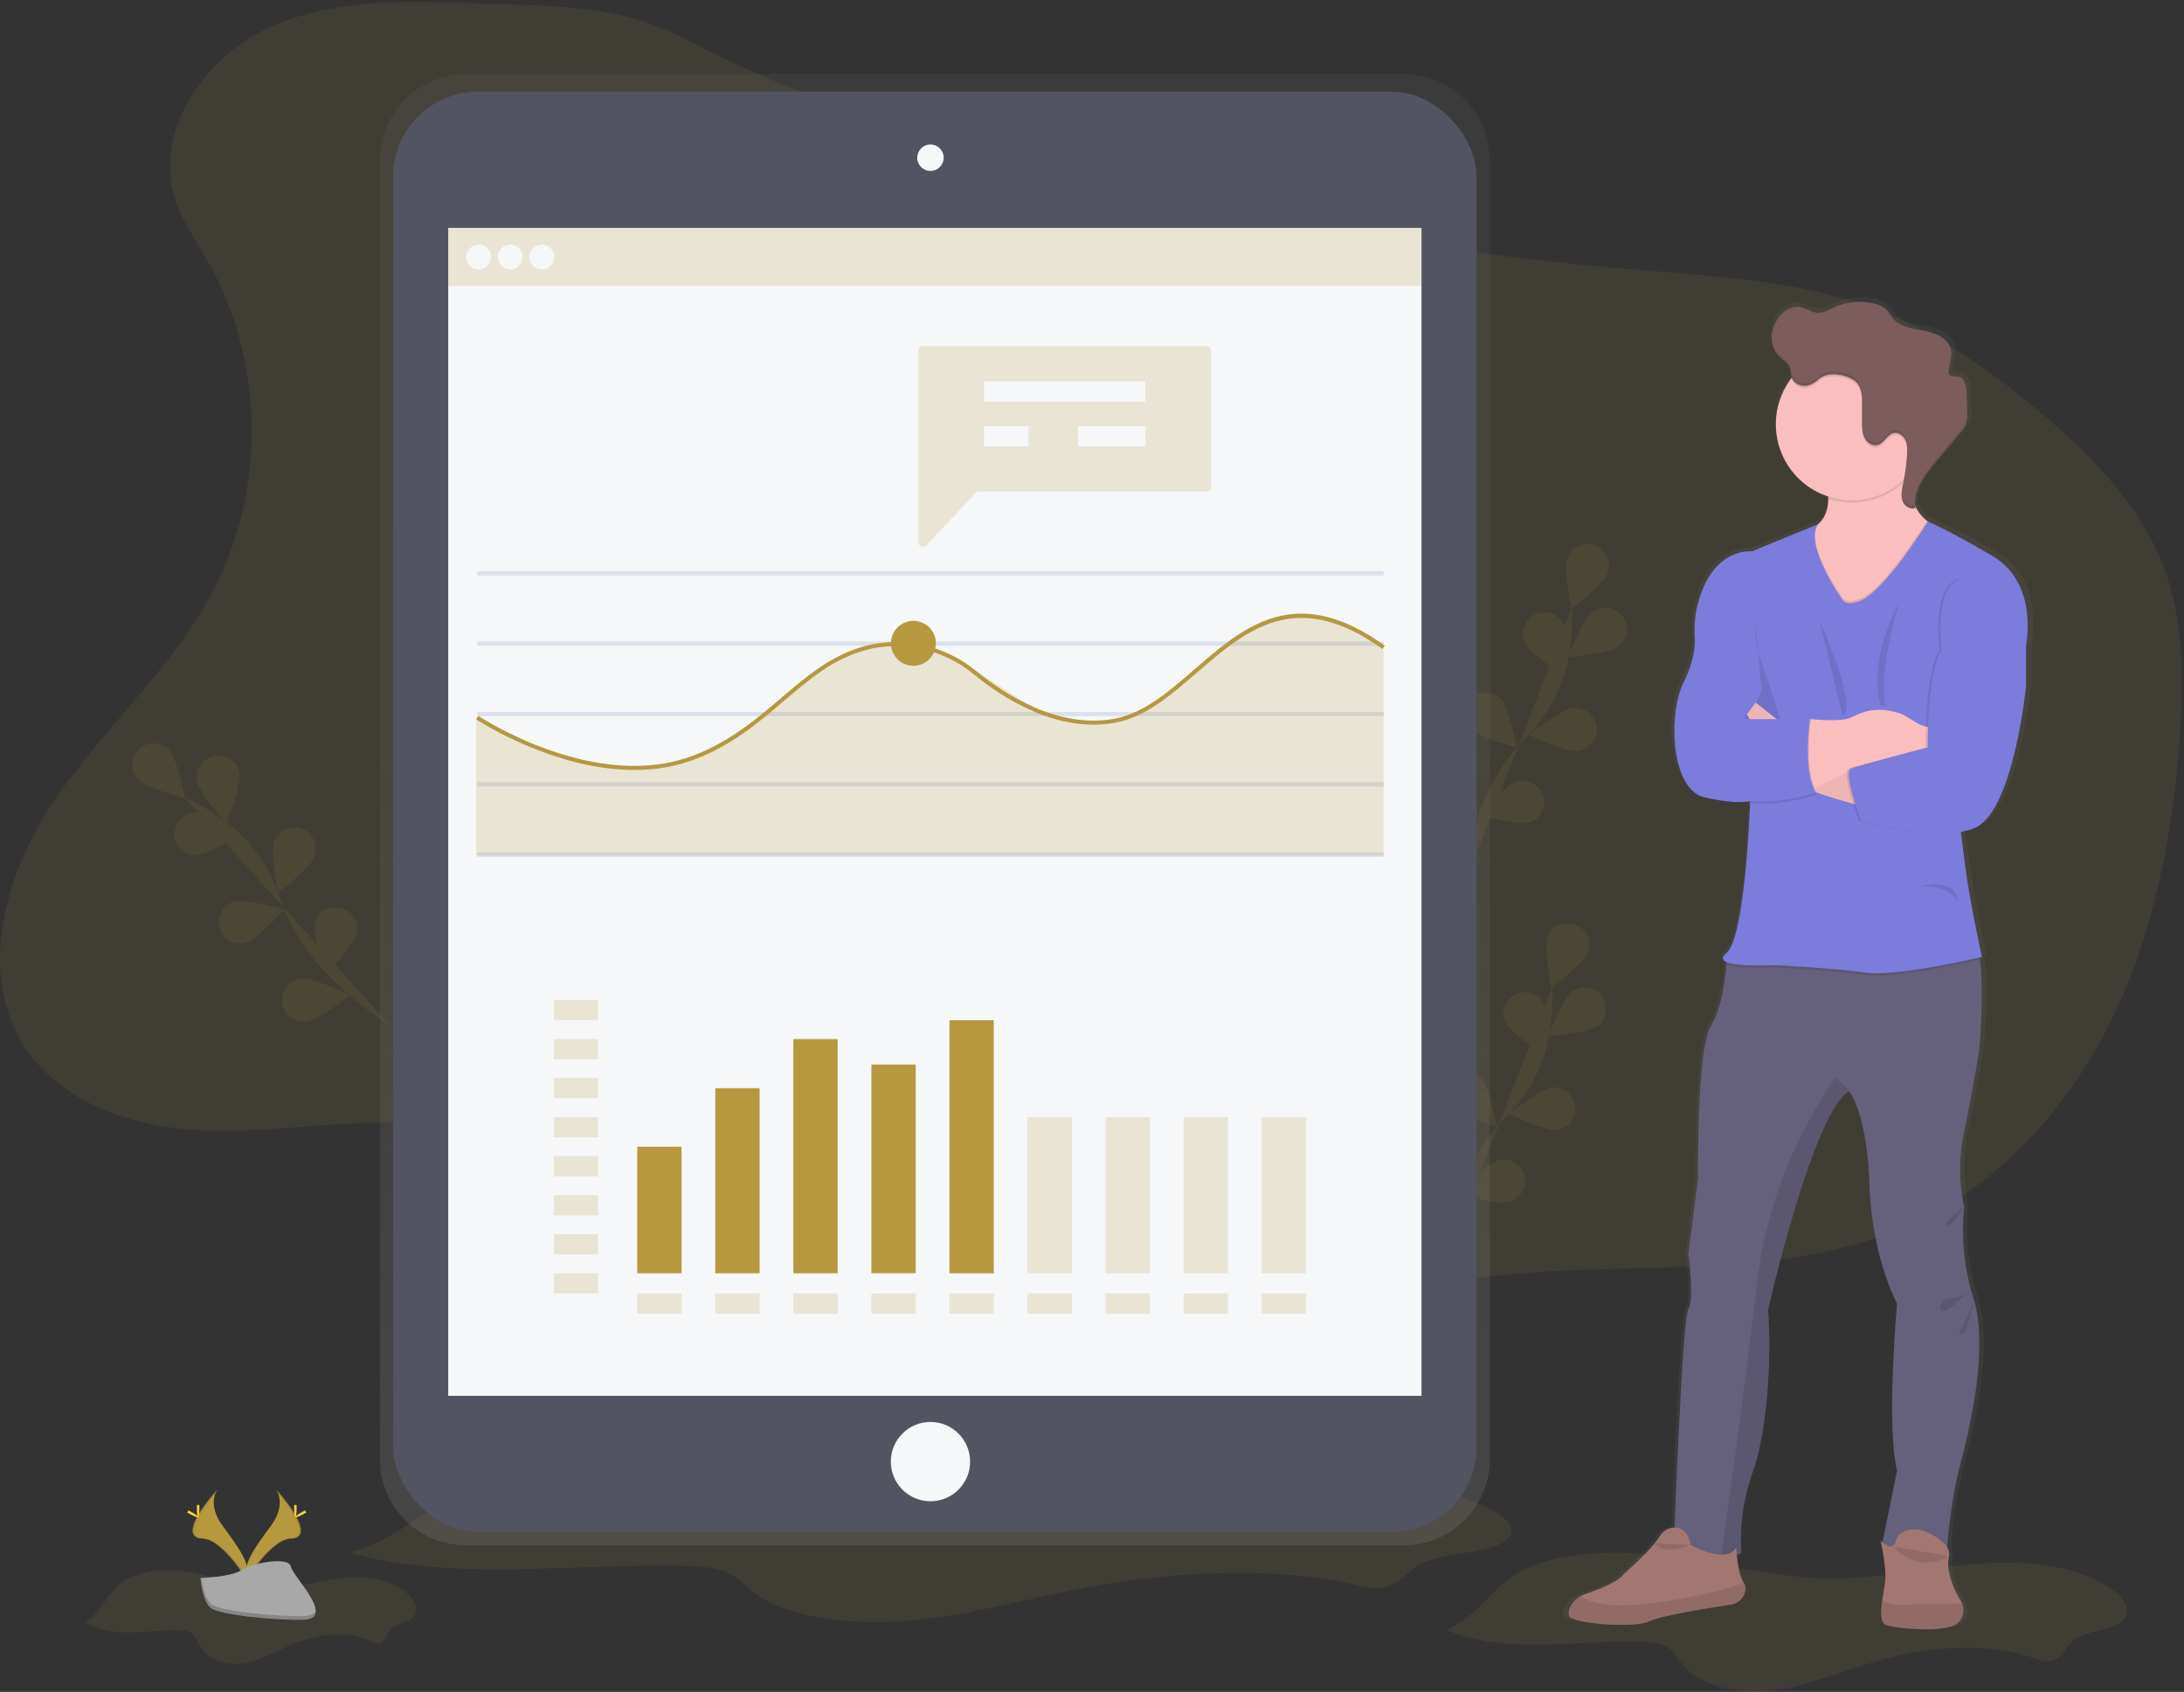 <?xml version="1.0" encoding="UTF-8"?>
<svg width="515px" height="399px" viewBox="0 0 515 399" version="1.1" xmlns="http://www.w3.org/2000/svg" xmlns:xlink="http://www.w3.org/1999/xlink">
    <rect x="0" y="0" width="515" height="399" fill="#333333" stroke="none"/>
    <!-- Generator: Sketch 43.1 (39012) - http://www.bohemiancoding.com/sketch -->
    <title>undraw_report_mx0anew</title>
    <desc>Created with Sketch.</desc>
    <defs>
        <linearGradient x1="49.996%" y1="100.004%" x2="49.996%" y2="7.92274891e-06%" id="linearGradient-1">
            <stop stop-color="#808080" stop-opacity="0.25" offset="0%"></stop>
            <stop stop-color="#808080" stop-opacity="0.12" offset="54%"></stop>
            <stop stop-color="#808080" stop-opacity="0.1" offset="100%"></stop>
        </linearGradient>
        <linearGradient x1="95039%" y1="83764%" x2="95039%" y2="17791%" id="linearGradient-2">
            <stop stop-color="#808080" stop-opacity="0.25" offset="0%"></stop>
            <stop stop-color="#808080" stop-opacity="0.12" offset="54%"></stop>
            <stop stop-color="#808080" stop-opacity="0.1" offset="100%"></stop>
        </linearGradient>
    </defs>
    <g id="Page-1" stroke="none" stroke-width="1" fill="none" fill-rule="evenodd">
        <g id="undraw_report_mx0anew" fill-rule="nonzero">
            <path d="M111.577,0.776 C95.032,0.167 77.75,-0.262 62.79,6.833 C47.83,13.927 36.264,31.115 41.281,46.918 C42.918,52.07 46.107,56.56 48.796,61.25 C62.243,84.704 62.866,115.02 50.401,139.012 C40.805,157.481 24.541,171.537 12.832,188.744 C1.123,205.952 -5.531,229.801 5.988,247.137 C13.875,259.007 28.511,264.783 42.69,266.183 C56.869,267.582 71.129,265.378 85.37,264.811 C113.082,263.746 140.676,268.966 166.085,280.081 C201.064,295.422 231.198,321.666 268.028,331.794 C272.45,333.008 277.072,333.989 281.594,333.165 C289.614,331.703 295.444,325.071 301.722,319.833 C321.766,303.23 349.515,300.131 375.531,299.36 C401.548,298.588 428.645,299.183 452.162,288.008 C472.696,278.253 488.503,260.102 498.332,239.6 C508.16,219.098 512.43,196.315 514.039,173.627 C514.99,160.124 514.957,146.183 510.126,133.541 C504.695,119.329 493.681,108.011 482.129,98.117 C470.059,87.775 456.903,78.405 442,72.825 C424.199,66.159 404.875,65.207 385.922,63.626 C347.056,60.379 308.493,54.184 270.565,45.095 C234.568,36.486 195.043,27.082 162.258,9.546 C145.804,0.743 130.126,1.443 111.577,0.776 Z" id="Shape" fill="#B6983F" opacity="0.1"></path>
            <g id="Group" opacity="0.1" transform="translate(330.799, 217.593)" fill="#B6983F">
                <path d="M8.986,82.69 C8.986,82.69 10.671,59.069 23.96,46.19 C29.571,40.824 33.288,33.781 34.555,26.121 C35.128,22.479 35.366,18.793 35.269,15.108" id="Shape"></path>
                <path d="M43.594,6.942 C42.618,9.551 35.074,15.351 35.074,15.351 C35.074,15.351 33.17,6.023 34.156,3.414 C35.13,0.807 38.032,-0.517 40.638,0.457 C43.245,1.431 44.568,4.335 43.594,6.942 L43.594,6.942 Z" id="Shape"></path>
                <path d="M46.003,24.307 C43.765,25.964 34.284,26.73 34.284,26.73 C34.284,26.73 37.759,17.869 39.996,16.208 C42.232,14.639 45.309,15.137 46.937,17.33 C48.565,19.524 48.15,22.615 46.003,24.302 L46.003,24.307 Z" id="Shape"></path>
                <path d="M36.44,48.861 C33.67,49.166 25.098,45.052 25.098,45.052 C25.098,45.052 32.571,39.157 35.336,38.862 C38.005,38.715 40.324,40.681 40.617,43.339 C40.911,45.997 39.077,48.421 36.44,48.861 L36.44,48.861 Z" id="Shape"></path>
                <path d="M25.022,65.811 C22.347,66.578 13.199,63.959 13.199,63.959 C13.199,63.959 19.567,56.888 22.242,56.122 C23.991,55.565 25.904,56.004 27.236,57.266 C28.568,58.528 29.11,60.415 28.649,62.192 C28.189,63.969 26.799,65.355 25.022,65.811 L25.022,65.811 Z" id="Shape"></path>
                <path d="M24.184,23.531 C25.374,26.045 33.38,31.182 33.38,31.182 C33.38,31.182 34.484,21.731 33.289,19.212 C32.051,16.781 29.104,15.777 26.639,16.946 C24.175,18.115 23.087,21.033 24.184,23.531 L24.184,23.531 Z" id="Shape"></path>
                <path d="M11.081,43.523 C12.984,45.566 22.147,48.075 22.147,48.075 C22.147,48.075 20.372,38.724 18.482,36.677 C16.589,34.644 13.41,34.525 11.371,36.411 C9.332,38.297 9.202,41.477 11.081,43.523 Z" id="Shape"></path>
                <path d="M1.014,64.702 C2.527,67.035 11.152,71.058 11.152,71.058 C11.152,71.058 10.981,61.536 9.462,59.207 C7.911,56.962 4.856,56.359 2.568,57.847 C0.281,59.334 -0.408,62.372 1.014,64.702 Z" id="Shape"></path>
                <path d="M43.594,6.942 C42.618,9.551 35.074,15.351 35.074,15.351 C35.074,15.351 33.17,6.023 34.156,3.414 C35.13,0.807 38.032,-0.517 40.638,0.457 C43.245,1.431 44.568,4.335 43.594,6.942 L43.594,6.942 Z" id="Shape"></path>
                <path d="M46.003,24.307 C43.765,25.964 34.284,26.73 34.284,26.73 C34.284,26.73 37.759,17.869 39.996,16.208 C42.232,14.639 45.309,15.137 46.937,17.33 C48.565,19.524 48.15,22.615 46.003,24.302 L46.003,24.307 Z" id="Shape"></path>
                <path d="M36.44,48.861 C33.67,49.166 25.098,45.052 25.098,45.052 C25.098,45.052 32.571,39.157 35.336,38.862 C38.005,38.715 40.324,40.681 40.617,43.339 C40.911,45.997 39.077,48.421 36.44,48.861 L36.44,48.861 Z" id="Shape"></path>
                <path d="M25.022,65.811 C22.347,66.578 13.199,63.959 13.199,63.959 C13.199,63.959 19.567,56.888 22.242,56.122 C23.991,55.565 25.904,56.004 27.236,57.266 C28.568,58.528 29.11,60.415 28.649,62.192 C28.189,63.969 26.799,65.355 25.022,65.811 L25.022,65.811 Z" id="Shape"></path>
                <path d="M24.184,23.531 C25.374,26.045 33.38,31.182 33.38,31.182 C33.38,31.182 34.484,21.731 33.289,19.212 C32.051,16.781 29.104,15.777 26.639,16.946 C24.175,18.115 23.087,21.033 24.184,23.531 L24.184,23.531 Z" id="Shape"></path>
                <path d="M11.081,43.523 C12.984,45.566 22.147,48.075 22.147,48.075 C22.147,48.075 20.372,38.724 18.482,36.677 C16.589,34.644 13.41,34.525 11.371,36.411 C9.332,38.297 9.202,41.477 11.081,43.523 Z" id="Shape"></path>
                <path d="M1.014,64.702 C2.527,67.035 11.152,71.058 11.152,71.058 C11.152,71.058 10.981,61.536 9.462,59.207 C7.911,56.962 4.856,56.359 2.568,57.847 C0.281,59.334 -0.408,62.372 1.014,64.702 Z" id="Shape"></path>
            </g>
            <g id="Group" opacity="0.1" transform="translate(335.559, 128.08)" fill="#B6983F">
                <path d="M8.891,82.795 C8.891,82.795 10.576,59.174 23.865,46.294 C29.473,40.927 33.191,33.885 34.46,26.225 C35.037,22.584 35.276,18.898 35.174,15.212" id="Shape"></path>
                <path d="M43.499,7.047 C42.547,9.651 34.984,15.451 34.984,15.451 C34.984,15.451 33.08,6.123 34.06,3.519 C35.034,0.911 37.937,-0.412 40.543,0.562 C43.15,1.536 44.473,4.44 43.499,7.047 L43.499,7.047 Z" id="Shape"></path>
                <path d="M45.922,24.407 C43.689,26.068 34.203,26.83 34.203,26.83 C34.203,26.83 37.678,17.974 39.915,16.312 C41.357,15.18 43.3,14.92 44.989,15.633 C46.678,16.347 47.846,17.921 48.04,19.745 C48.234,21.569 47.423,23.354 45.922,24.407 L45.922,24.407 Z" id="Shape"></path>
                <path d="M36.345,48.966 C33.58,49.27 25.007,45.157 25.007,45.157 C25.007,45.157 32.48,39.267 35.246,38.967 C37.054,38.734 38.847,39.497 39.934,40.96 C41.021,42.424 41.234,44.361 40.49,46.026 C39.745,47.691 38.161,48.824 36.345,48.989 L36.345,48.966 Z" id="Shape"></path>
                <path d="M24.927,65.916 C22.252,66.683 13.103,64.064 13.103,64.064 C13.103,64.064 19.477,56.993 22.147,56.222 C24.808,55.496 27.559,57.046 28.318,59.699 C29.077,62.352 27.564,65.122 24.922,65.916 L24.927,65.916 Z" id="Shape"></path>
                <path d="M24.089,23.631 C25.279,26.149 33.289,31.287 33.289,31.287 C33.289,31.287 34.389,21.831 33.199,19.317 C32.451,17.653 30.862,16.523 29.045,16.362 C27.228,16.202 25.466,17.036 24.438,18.544 C23.41,20.051 23.277,21.997 24.089,23.631 Z" id="Shape"></path>
                <path d="M10.985,43.623 C12.889,45.671 22.056,48.175 22.056,48.175 C22.056,48.175 20.276,38.824 18.387,36.781 C16.481,34.821 13.36,34.738 11.353,36.594 C9.345,38.45 9.182,41.568 10.985,43.623 L10.985,43.623 Z" id="Shape"></path>
                <path d="M0.919,64.807 C2.437,67.14 11.057,71.163 11.057,71.163 C11.057,71.163 10.885,61.64 9.367,59.312 C8.411,57.746 6.679,56.823 4.846,56.902 C3.013,56.982 1.368,58.052 0.552,59.695 C-0.265,61.339 -0.125,63.297 0.919,64.807 L0.919,64.807 Z" id="Shape"></path>
                <path d="M43.499,7.047 C42.547,9.651 34.984,15.451 34.984,15.451 C34.984,15.451 33.08,6.123 34.06,3.519 C35.034,0.911 37.937,-0.412 40.543,0.562 C43.15,1.536 44.473,4.44 43.499,7.047 L43.499,7.047 Z" id="Shape"></path>
                <path d="M45.922,24.407 C43.689,26.068 34.203,26.83 34.203,26.83 C34.203,26.83 37.678,17.974 39.915,16.312 C41.357,15.18 43.3,14.92 44.989,15.633 C46.678,16.347 47.846,17.921 48.04,19.745 C48.234,21.569 47.423,23.354 45.922,24.407 L45.922,24.407 Z" id="Shape"></path>
                <path d="M36.345,48.966 C33.58,49.27 25.007,45.157 25.007,45.157 C25.007,45.157 32.48,39.267 35.246,38.967 C37.054,38.734 38.847,39.497 39.934,40.96 C41.021,42.424 41.234,44.361 40.49,46.026 C39.745,47.691 38.161,48.824 36.345,48.989 L36.345,48.966 Z" id="Shape"></path>
                <path d="M24.927,65.916 C22.252,66.683 13.103,64.064 13.103,64.064 C13.103,64.064 19.477,56.993 22.147,56.222 C24.808,55.496 27.559,57.046 28.318,59.699 C29.077,62.352 27.564,65.122 24.922,65.916 L24.927,65.916 Z" id="Shape"></path>
                <path d="M24.089,23.631 C25.279,26.149 33.289,31.287 33.289,31.287 C33.289,31.287 34.389,21.831 33.199,19.317 C32.451,17.653 30.862,16.523 29.045,16.362 C27.228,16.202 25.466,17.036 24.438,18.544 C23.41,20.051 23.277,21.997 24.089,23.631 Z" id="Shape"></path>
                <path d="M10.985,43.623 C12.889,45.671 22.056,48.175 22.056,48.175 C22.056,48.175 20.276,38.824 18.387,36.781 C16.481,34.821 13.36,34.738 11.353,36.594 C9.345,38.45 9.182,41.568 10.985,43.623 L10.985,43.623 Z" id="Shape"></path>
                <path d="M0.919,64.807 C2.437,67.14 11.057,71.163 11.057,71.163 C11.057,71.163 10.885,61.64 9.367,59.312 C8.411,57.746 6.679,56.823 4.846,56.902 C3.013,56.982 1.368,58.052 0.552,59.695 C-0.265,61.339 -0.125,63.297 0.919,64.807 L0.919,64.807 Z" id="Shape"></path>
            </g>
            <g id="Group" opacity="0.1" transform="translate(30.938, 175.217)" fill="#B6983F">
                <path d="M61.015,66.606 C61.015,66.606 40.686,54.484 35.15,36.829 C32.883,29.403 28.266,22.915 21.995,18.341 C19,16.189 15.813,14.318 12.475,12.751" id="Shape"></path>
                <path d="M8.929,1.628 C10.833,3.671 12.608,13.022 12.608,13.022 C12.608,13.022 3.427,10.523 1.537,8.48 C-0.262,6.427 -0.101,3.313 1.902,1.457 C3.904,-0.399 7.019,-0.323 8.929,1.628 L8.929,1.628 Z" id="Shape"></path>
                <path d="M25.517,7.309 C25.993,10.051 22.413,18.869 22.413,18.869 C22.413,18.869 16.064,11.78 15.588,9.037 C15.23,7.241 15.873,5.392 17.268,4.207 C18.663,3.021 20.591,2.685 22.305,3.33 C24.018,3.974 25.248,5.497 25.517,7.309 L25.517,7.309 Z" id="Shape"></path>
                <path d="M43.147,26.868 C42.195,29.477 34.632,35.282 34.632,35.282 C34.632,35.282 32.728,25.954 33.703,23.35 C34.295,21.612 35.784,20.334 37.59,20.012 C39.396,19.69 41.235,20.375 42.39,21.801 C43.545,23.226 43.835,25.167 43.147,26.868 L43.147,26.868 Z" id="Shape"></path>
                <path d="M53.147,44.69 C52.633,47.428 46.179,54.446 46.179,54.446 C46.179,54.446 42.728,45.576 43.247,42.843 C43.581,41.073 44.833,39.617 46.532,39.022 C48.23,38.427 50.117,38.784 51.482,39.958 C52.846,41.132 53.481,42.945 53.147,44.714 L53.147,44.69 Z" id="Shape"></path>
                <path d="M15.017,26.43 C17.797,26.497 25.988,21.669 25.988,21.669 C25.988,21.669 18.039,16.431 15.255,16.365 C12.51,16.354 10.261,18.543 10.196,21.288 C10.131,24.033 12.274,26.326 15.017,26.444 L15.017,26.43 Z" id="Shape"></path>
                <path d="M26.978,47.128 C29.653,46.356 36.021,39.281 36.021,39.281 C36.021,39.281 26.873,36.667 24.198,37.438 C21.586,38.257 20.104,41.011 20.86,43.643 C21.616,46.275 24.335,47.822 26.983,47.128 L26.978,47.128 Z" id="Shape"></path>
                <path d="M41.362,65.645 C44.132,65.34 51.6,59.455 51.6,59.455 C51.6,59.455 43.032,55.331 40.258,55.646 C38.395,55.748 36.741,56.872 35.96,58.567 C35.179,60.261 35.399,62.249 36.531,63.732 C37.663,65.216 39.522,65.951 41.362,65.645 L41.362,65.645 Z" id="Shape"></path>
                <path d="M8.929,1.628 C10.833,3.671 12.608,13.022 12.608,13.022 C12.608,13.022 3.427,10.523 1.537,8.48 C-0.262,6.427 -0.101,3.313 1.902,1.457 C3.904,-0.399 7.019,-0.323 8.929,1.628 L8.929,1.628 Z" id="Shape"></path>
                <path d="M25.517,7.309 C25.993,10.051 22.413,18.869 22.413,18.869 C22.413,18.869 16.064,11.78 15.588,9.037 C15.23,7.241 15.873,5.392 17.268,4.207 C18.663,3.021 20.591,2.685 22.305,3.33 C24.018,3.974 25.248,5.497 25.517,7.309 L25.517,7.309 Z" id="Shape"></path>
                <path d="M43.147,26.868 C42.195,29.477 34.632,35.282 34.632,35.282 C34.632,35.282 32.728,25.954 33.703,23.35 C34.295,21.612 35.784,20.334 37.59,20.012 C39.396,19.69 41.235,20.375 42.39,21.801 C43.545,23.226 43.835,25.167 43.147,26.868 L43.147,26.868 Z" id="Shape"></path>
                <path d="M53.147,44.69 C52.633,47.428 46.179,54.446 46.179,54.446 C46.179,54.446 42.728,45.576 43.247,42.843 C43.581,41.073 44.833,39.617 46.532,39.022 C48.23,38.427 50.117,38.784 51.482,39.958 C52.846,41.132 53.481,42.945 53.147,44.714 L53.147,44.69 Z" id="Shape"></path>
                <path d="M15.017,26.43 C17.797,26.497 25.988,21.669 25.988,21.669 C25.988,21.669 18.039,16.431 15.255,16.365 C12.51,16.354 10.261,18.543 10.196,21.288 C10.131,24.033 12.274,26.326 15.017,26.444 L15.017,26.43 Z" id="Shape"></path>
                <path d="M26.978,47.128 C29.653,46.356 36.021,39.281 36.021,39.281 C36.021,39.281 26.873,36.667 24.198,37.438 C21.586,38.257 20.104,41.011 20.86,43.643 C21.616,46.275 24.335,47.822 26.983,47.128 L26.978,47.128 Z" id="Shape"></path>
                <path d="M41.362,65.645 C44.132,65.34 51.6,59.455 51.6,59.455 C51.6,59.455 43.032,55.331 40.258,55.646 C38.395,55.748 36.741,56.872 35.96,58.567 C35.179,60.261 35.399,62.249 36.531,63.732 C37.663,65.216 39.522,65.951 41.362,65.645 L41.362,65.645 Z" id="Shape"></path>
            </g>
            <path d="M341.142,384.407 C354.807,390.353 371.481,386.735 386.988,387.154 C389.106,387.211 391.357,387.387 393.056,388.416 C394.756,389.444 395.598,391.106 396.764,392.534 C401.11,397.838 410.015,399.543 417.797,398.643 C425.579,397.743 432.714,394.762 440.058,392.496 C452.753,388.573 467.26,386.782 479.783,391.068 C480.93,391.458 482.163,391.91 483.372,391.753 C486.118,391.406 486.937,388.558 488.855,386.935 C492.32,383.997 499.85,384.797 501.373,380.926 C502.263,378.66 500.212,376.336 497.975,374.789 C489.407,368.866 477.175,367.889 465.975,368.804 C454.775,369.718 443.766,372.237 432.51,372.246 C418.483,372.246 404.932,368.38 391.043,366.794 C381.424,365.699 370.924,365.842 361.904,369.065 C352.128,372.551 349.976,380.402 341.142,384.407 Z" id="Shape" fill="#B6983F" opacity="0.1"></path>
            <path d="M82.538,366.166 C105.861,372.884 134.324,368.794 160.788,369.27 C164.41,369.337 168.246,369.532 171.154,370.699 C174.062,371.865 175.49,373.746 177.485,375.355 C184.9,381.35 200.098,383.278 213.378,382.259 C226.657,381.24 238.842,377.874 251.379,375.312 C273.045,370.88 297.815,368.861 319.186,373.693 C321.147,374.136 323.212,374.646 325.316,374.47 C330,374.074 331.394,370.861 334.674,369.023 C340.59,365.69 353.437,366.609 356.035,362.238 C357.559,359.676 354.055,357.048 350.238,355.3 C335.635,348.611 314.74,347.506 295.62,348.539 C276.501,349.573 257.709,352.415 238.504,352.429 C214.563,352.429 191.431,348.063 167.722,346.268 C151.301,345.03 133.381,345.183 117.984,348.839 C101.291,352.786 97.612,361.657 82.538,366.166 Z" id="Shape" fill="#B6983F" opacity="0.1"></path>
            <path d="M20.11,382.631 C26.773,386.64 34.865,384.202 42.414,384.483 C43.447,384.521 44.541,384.64 45.37,385.33 C46.198,386.021 46.607,387.149 47.173,388.111 C49.287,391.687 53.618,392.839 57.402,392.229 C61.186,391.62 64.661,389.615 68.235,388.082 C74.423,385.44 81.472,384.235 87.56,387.13 C88.081,387.464 88.692,387.63 89.311,387.606 C90.644,387.368 91.044,385.449 91.977,384.354 C93.661,382.373 97.326,382.926 98.064,380.302 C98.497,378.774 97.498,377.207 96.413,376.165 C92.253,372.17 86.293,371.513 80.844,372.127 C75.394,372.741 70.039,374.408 64.561,374.408 C57.74,374.408 51.148,371.803 44.389,370.732 C39.705,369.989 34.598,370.084 30.21,372.265 C25.455,374.646 24.408,379.94 20.11,382.631 Z" id="Shape" fill="#B6983F" opacity="0.1"></path>
            <path d="M331.028,17.46 L109.883,17.46 C104.51,17.451 99.355,19.578 95.55,23.372 C91.746,27.166 89.604,32.317 89.597,37.691 L89.597,344.192 C89.62,355.378 98.701,364.427 109.883,364.409 L331.028,364.409 C336.4,364.418 341.556,362.291 345.36,358.497 C349.165,354.703 351.306,349.552 351.314,344.178 L351.314,37.691 C351.306,32.317 349.165,27.166 345.36,23.372 C341.556,19.578 336.4,17.451 331.028,17.46 L331.028,17.46 Z" id="Shape" fill="url(#linearGradient-1)"></path>
            <rect id="Rectangle-path" fill="#535461" x="92.714" y="21.616" width="255.463" height="339.693" rx="20"></rect>
            <rect id="Rectangle-path" fill="#F6F7F9" x="105.694" y="53.746" width="229.503" height="275.429"></rect>
            <ellipse id="Oval" fill="#F6F7F9" cx="219.408" cy="37.196" rx="3.118" ry="3.119"></ellipse>
            <ellipse id="Oval" fill="#F6F7F9" cx="219.408" cy="344.687" rx="9.348" ry="9.351"></ellipse>
            <g id="Group" opacity="0.2" transform="translate(105.665, 53.327)" fill="#B6983F">
                <rect id="Rectangle-path" x="0.029" y="0.419" width="229.503" height="13.727"></rect>
            </g>
            <ellipse id="Oval" fill="#F6F7F9" cx="112.872" cy="60.612" rx="2.927" ry="2.928"></ellipse>
            <ellipse id="Oval" fill="#F6F7F9" cx="120.33" cy="60.612" rx="2.927" ry="2.928"></ellipse>
            <ellipse id="Oval" fill="#F6F7F9" cx="127.784" cy="60.612" rx="2.927" ry="2.928"></ellipse>
            <rect id="Rectangle-path" fill="#DCE0ED" x="112.548" y="134.712" width="213.715" height="1"></rect>
            <rect id="Rectangle-path" fill="#DCE0ED" x="112.548" y="151.296" width="213.715" height="1"></rect>
            <rect id="Rectangle-path" fill="#DCE0ED" x="112.548" y="167.885" width="213.715" height="1"></rect>
            <rect id="Rectangle-path" fill="#DCE0ED" x="112.548" y="184.468" width="213.715" height="1"></rect>
            <rect id="Rectangle-path" fill="#DCE0ED" x="112.548" y="201.052" width="213.715" height="1"></rect>
            <g id="Group" opacity="0.2" transform="translate(111.853, 144.745)" fill="#B6983F">
                <polygon id="Shape" points="214.41 57.022 0.433 57.022 0.433 24.407 20.057 34.082 40.367 36.838 58.187 31.463 79.687 14.784 90.501 8.537 98.407 7.013 105.97 7.418 118.407 13.565 135.318 24.34 148.588 26.045 159.107 22.416 181.411 4.147 192.797 0.086 204.71 1.928 214.41 7.532"></polygon>
            </g>
            <path d="M149.583,181.574 C130.311,181.574 112.505,169.784 112.281,169.632 L112.815,168.842 C113.091,169.027 140.497,187.163 163.786,178.079 C172.277,174.746 178.322,169.613 184.172,164.628 C190.279,159.424 196.043,154.51 203.906,152.377 C212.921,149.934 222.773,152.144 230.26,158.3 C236.662,163.561 249.409,172.008 262.874,169.485 C269.737,168.194 275.52,163.181 281.646,157.872 C293.388,147.692 305.535,137.165 326.544,152.268 L325.987,153.039 C305.587,138.374 293.736,148.654 282.27,158.591 C276.044,163.985 270.166,169.066 263.05,170.418 C249.199,173.017 236.186,164.399 229.656,159.033 C222.407,153.077 212.878,150.939 204.153,153.296 C196.5,155.372 190.826,160.219 184.786,165.352 C178.879,170.389 172.773,175.593 164.134,178.964 C159.489,180.734 154.554,181.619 149.583,181.574 L149.583,181.574 Z" id="Shape" fill="#B6983F"></path>
            <ellipse id="Oval" fill="#B6983F" cx="215.386" cy="151.71" rx="5.298" ry="5.299"></ellipse>
            <g id="Group" opacity="0.2" transform="translate(216.567, 81.419)" fill="#B6983F">
                <path d="M67.921,0.167 L1.095,0.167 C0.495,0.167 0.01,0.653 0.01,1.252 L0.01,46.461 C0.01,46.906 0.282,47.305 0.695,47.469 C1.109,47.633 1.58,47.528 1.885,47.204 L13.465,34.848 C13.67,34.629 13.956,34.505 14.255,34.505 L67.921,34.505 C68.52,34.505 69.006,34.019 69.006,33.42 L69.006,1.243 C69.001,0.647 68.517,0.167 67.921,0.167 Z" id="Shape"></path>
            </g>
            <rect id="Rectangle-path" fill="#F6F7F9" x="232.045" y="89.956" width="38.054" height="4.761"></rect>
            <rect id="Rectangle-path" fill="#F6F7F9" x="232.045" y="100.507" width="10.448" height="4.761"></rect>
            <g id="Group" opacity="0.2" transform="translate(130.416, 235.686)" fill="#B6983F">
                <rect id="Rectangle-path" x="0.181" y="0.152" width="10.448" height="4.761"></rect>
            </g>
            <g id="Group" opacity="0.2" transform="translate(130.416, 244.733)" fill="#B6983F">
                <rect id="Rectangle-path" x="0.181" y="0.309" width="10.448" height="4.761"></rect>
            </g>
            <g id="Group" opacity="0.2" transform="translate(130.416, 253.779)" fill="#B6983F">
                <rect id="Rectangle-path" x="0.181" y="0.467" width="10.448" height="4.761"></rect>
            </g>
            <g id="Group" opacity="0.2" transform="translate(130.416, 263.302)" fill="#B6983F">
                <rect id="Rectangle-path" x="0.181" y="0.152" width="10.448" height="4.761"></rect>
            </g>
            <g id="Group" opacity="0.2" transform="translate(130.416, 272.348)" fill="#B6983F">
                <rect id="Rectangle-path" x="0.181" y="0.309" width="10.448" height="4.761"></rect>
            </g>
            <g id="Group" opacity="0.2" transform="translate(130.416, 281.395)" fill="#B6983F">
                <rect id="Rectangle-path" x="0.181" y="0.467" width="10.448" height="4.761"></rect>
            </g>
            <g id="Group" opacity="0.2" transform="translate(130.416, 290.918)" fill="#B6983F">
                <rect id="Rectangle-path" x="0.181" y="0.152" width="10.448" height="4.761"></rect>
            </g>
            <g id="Group" opacity="0.2" transform="translate(130.416, 299.964)" fill="#B6983F">
                <rect id="Rectangle-path" x="0.181" y="0.309" width="10.448" height="4.761"></rect>
            </g>
            <g id="Group" opacity="0.2" transform="translate(149.931, 304.726)" fill="#B6983F">
                <rect id="Rectangle-path" x="0.338" y="0.309" width="10.448" height="4.761"></rect>
            </g>
            <g id="Group" opacity="0.2" transform="translate(168.494, 304.726)" fill="#B6983F">
                <rect id="Rectangle-path" x="0.181" y="0.309" width="10.448" height="4.761"></rect>
            </g>
            <g id="Group" opacity="0.2" transform="translate(187.056, 304.726)" fill="#B6983F">
                <rect id="Rectangle-path" x="0.024" y="0.309" width="10.448" height="4.761"></rect>
            </g>
            <g id="Group" opacity="0.2" transform="translate(205.143, 304.726)" fill="#B6983F">
                <rect id="Rectangle-path" x="0.338" y="0.309" width="10.448" height="4.761"></rect>
            </g>
            <g id="Group" opacity="0.2" transform="translate(223.706, 304.726)" fill="#B6983F">
                <rect id="Rectangle-path" x="0.181" y="0.309" width="10.448" height="4.761"></rect>
            </g>
            <g id="Group" opacity="0.2" transform="translate(242.269, 304.726)" fill="#B6983F">
                <rect id="Rectangle-path" x="0.024" y="0.309" width="10.448" height="4.761"></rect>
            </g>
            <g id="Group" opacity="0.2" transform="translate(260.356, 304.726)" fill="#B6983F">
                <rect id="Rectangle-path" x="0.338" y="0.309" width="10.448" height="4.761"></rect>
            </g>
            <g id="Group" opacity="0.2" transform="translate(278.919, 304.726)" fill="#B6983F">
                <rect id="Rectangle-path" x="0.181" y="0.309" width="10.448" height="4.761"></rect>
            </g>
            <g id="Group" opacity="0.2" transform="translate(297.482, 304.726)" fill="#B6983F">
                <rect id="Rectangle-path" x="0.024" y="0.309" width="10.448" height="4.761"></rect>
            </g>
            <rect id="Rectangle-path" fill="#F6F7F9" x="254.235" y="100.507" width="15.864" height="4.761"></rect>
            <rect id="Rectangle-path" fill="#B6983F" x="150.269" y="270.434" width="10.448" height="29.839"></rect>
            <rect id="Rectangle-path" fill="#B6983F" x="168.674" y="256.627" width="10.448" height="43.647"></rect>
            <rect id="Rectangle-path" fill="#B6983F" x="187.08" y="245.042" width="10.448" height="55.232"></rect>
            <rect id="Rectangle-path" fill="#B6983F" x="205.481" y="251.046" width="10.448" height="49.223"></rect>
            <rect id="Rectangle-path" fill="#B6983F" x="223.887" y="240.6" width="10.448" height="59.674"></rect>
            <g id="Group" opacity="0.2" transform="translate(242.269, 263.302)" fill="#B6983F">
                <rect id="Rectangle-path" x="0.024" y="0.152" width="10.448" height="36.819"></rect>
            </g>
            <g id="Group" opacity="0.2" transform="translate(260.356, 263.302)" fill="#B6983F">
                <rect id="Rectangle-path" x="0.338" y="0.152" width="10.448" height="36.819"></rect>
            </g>
            <g id="Group" opacity="0.2" transform="translate(278.919, 263.302)" fill="#B6983F">
                <rect id="Rectangle-path" x="0.181" y="0.152" width="10.448" height="36.819"></rect>
            </g>
            <g id="Group" opacity="0.2" transform="translate(297.482, 263.302)" fill="#B6983F">
                <rect id="Rectangle-path" x="0.024" y="0.152" width="10.448" height="36.819"></rect>
            </g>
            <path d="M470.963,130.223 C459.649,123.714 455.375,122.1 455.351,122.09 L455.123,121.924 C453.889,120.976 452.908,119.737 452.267,118.319 L452.267,117.543 L452.267,117.619 C452.448,114.172 454.899,111.034 457.227,108.297 L463.172,101.297 C463.85,100.606 464.372,99.779 464.704,98.869 C464.827,98.382 464.881,97.881 464.866,97.379 L464.866,96.769 C464.837,95.032 464.785,93.289 464.723,91.532 C464.666,90.013 464.276,88.099 462.757,87.785 C461.967,87.623 460.925,87.909 460.506,87.228 C460.366,86.95 460.33,86.63 460.406,86.328 C460.404,86.352 460.404,86.375 460.406,86.399 L460.406,86.314 C460.702,85.141 460.891,83.944 460.973,82.738 C461.002,82.125 460.919,81.511 460.725,80.928 C459.845,78.405 456.817,77.372 454.138,76.896 C451.458,76.419 448.459,76.01 446.779,73.915 C446.26,73.267 445.908,72.487 445.318,71.901 C444.543,71.214 443.598,70.747 442.581,70.549 C439.258,69.727 435.756,70.032 432.624,71.415 C431.329,71.991 430.03,72.772 428.611,72.687 C427.193,72.601 425.875,71.577 424.418,71.33 C422.067,70.93 419.815,72.658 418.659,74.701 C417.972,75.916 417.605,77.285 417.593,78.681 L417.593,78.914 L417.593,78.914 C417.558,80.415 418.105,81.871 419.121,82.976 C420.134,84.028 421.648,84.752 422.067,86.137 C422.238,86.699 422.195,87.309 422.348,87.88 C422.348,87.951 422.39,88.023 422.414,88.089 L422.338,88.189 C419.911,91.301 418.597,95.137 418.606,99.083 C418.657,106.939 423.783,113.86 431.282,116.196 L431.282,116.729 C431.282,118.891 430.668,121.095 428.821,122.719 L412.8,129.166 C412.8,129.166 403.142,128.018 399.658,142.14 C399.098,144.485 398.895,146.901 399.058,149.306 C399.187,151.434 398.892,155.186 396.417,160.038 C392.452,167.799 393.356,185.616 401.457,187.382 C409.106,189.049 412.1,188.335 412.405,188.273 L412.405,188.582 C412.281,191.915 411.067,220.764 406.655,224.254 C405.436,225.206 405.665,225.873 406.655,226.311 C406.655,226.311 406.655,226.497 406.626,226.83 C406.493,228.939 405.812,236.972 402.861,241.543 C399.439,246.832 399.796,277.357 399.796,277.357 L397.497,295.37 C397.497,295.37 398.925,306.482 397.497,308.425 C396.212,310.153 394.499,351.277 394.165,360.186 L394.013,360.186 C392.581,360.272 391.285,361.062 390.553,362.295 C388.649,365.371 382.033,371.051 382.033,371.051 C380.605,373.094 375.279,375.046 372.466,375.969 C372.089,376.091 371.725,376.25 371.381,376.446 C370.33,377.019 369.486,377.909 368.968,378.988 C368.597,379.632 368.503,380.397 368.706,381.112 C369.429,382.873 384.375,384.107 388.154,382.345 C391.129,380.955 402.909,379.131 407.797,378.417 C409.623,378.185 411.061,376.748 411.296,374.922 C411.383,374.297 411.211,373.664 410.82,373.17 L410.82,373.17 C409.868,372.008 409.392,368.842 409.187,366.775 C409.584,366.615 409.955,366.395 410.287,366.123 C409.885,359.713 410.804,353.289 412.985,347.249 C416.588,337.726 417.669,320.076 416.793,308.611 C416.793,308.611 427.778,261.331 436.422,256.917 L436.422,256.917 C436.555,257.084 440.749,262.473 441.282,279.143 C441.824,296.079 447.945,307.192 447.945,307.192 C447.945,307.192 445.242,335.95 447.945,346.711 L444.409,363.69 C444.152,363.466 443.985,363.295 443.985,363.295 C443.985,363.295 444.09,363.771 444.237,364.523 L444.161,364.88 L444.314,364.918 C444.713,367.042 445.308,370.741 445.066,372.913 C444.923,374.146 444.59,375.841 444.342,377.503 C443.971,380.117 443.866,382.65 445.242,383.216 C447.493,384.121 460.73,385.359 462.981,382.45 C464.011,381.239 464.266,379.549 463.638,378.088 C463.474,377.688 463.253,377.315 462.981,376.979 C462.981,376.979 459.469,371.232 460.459,367.18 C460.648,366.379 460.497,365.536 460.04,364.852 C460.192,362.861 460.992,353.658 463.072,345.84 C465.323,337.35 470.078,318.738 466.58,306.497 L466.58,306.497 C466.446,306.021 466.294,305.544 466.132,305.068 C464.113,298.387 463.44,291.371 464.152,284.428 C462.853,278.499 462.853,272.359 464.152,266.43 C466.313,256.55 467.822,246.847 467.822,246.847 C467.822,246.847 469.016,233.796 467.974,225.792 L467.903,225.278 L468.474,225.149 C468.474,225.149 465.413,211.565 464.333,202.923 C464.076,200.881 463.743,198.295 463.381,195.534 C464.379,195.374 465.361,195.131 466.318,194.805 C476.009,191.439 479.055,161.1 479.055,161.1 L479.055,151.482 C479.055,151.482 482.31,136.75 470.963,130.223 Z M398.521,364.514 C398.221,364.361 398.045,364.261 398.045,364.261 L398.045,364.261 L398.521,364.514 Z" id="Shape" fill="url(#linearGradient-2)"></path>
            <path d="M465.095,305.325 C469.312,317.457 464.39,337.145 462.105,345.935 C459.821,354.724 459.116,365.28 459.116,365.28 C450.154,366.685 443.652,364.923 443.652,364.923 L447.341,346.83 C444.704,336.108 447.341,307.449 447.341,307.449 C447.341,307.449 441.367,296.374 440.839,279.495 C440.32,262.878 436.227,257.512 436.079,257.345 L436.079,257.345 C427.645,261.74 416.922,308.863 416.922,308.863 C417.802,320.29 416.745,337.869 413.233,347.363 C411.102,353.394 410.206,359.791 410.596,366.175 C409.368,367.213 407.659,367.389 405.812,367.094 C400.81,366.261 394.808,361.938 394.808,361.938 C394.808,361.938 396.712,310.606 398.14,308.668 C399.568,306.73 398.14,295.655 398.14,295.655 L400.42,277.724 C400.42,277.724 400.072,247.304 403.409,242.014 C406.293,237.457 406.955,229.454 407.083,227.354 C407.083,227.021 407.112,226.835 407.112,226.835 L412.195,220.74 C412.195,220.74 461.41,217.05 465.099,220.74 C466.008,221.65 466.565,223.707 466.898,226.302 C467.912,234.277 466.751,247.285 466.751,247.285 C466.751,247.285 465.275,256.955 463.167,266.806 C461.897,272.716 461.897,278.828 463.167,284.737 C462.467,291.66 463.122,298.653 465.095,305.325 L465.095,305.325 Z" id="Shape" fill="#65617D"></path>
            <path d="M462.02,382.421 C459.821,385.321 446.903,384.087 444.704,383.188 C443.362,382.631 443.466,380.107 443.828,377.503 C444.057,375.846 444.395,374.17 444.533,372.927 C444.885,369.761 443.476,363.342 443.476,363.342 C443.476,363.342 446.379,366.418 447.079,363.342 C447.388,362 448.469,361.309 449.587,360.962 C451.094,360.509 452.713,360.61 454.152,361.247 C456.432,362.238 460.244,364.352 459.559,367.209 C458.607,371.246 462.02,376.974 462.02,376.974 C462.284,377.31 462.499,377.682 462.658,378.079 C463.271,379.532 463.025,381.206 462.02,382.421 Z" id="Shape" fill="#A27772"></path>
            <path d="M462.02,382.421 C459.821,385.321 446.903,384.087 444.704,383.188 C443.362,382.631 443.466,380.107 443.828,377.503 C445.213,378.15 447.574,378.693 451.506,378.326 C452.425,378.241 453.348,378.212 454.271,378.241 C457.067,378.369 459.869,378.313 462.658,378.074 C463.273,379.528 463.027,381.205 462.02,382.421 Z" id="Shape" fill="#000000" opacity="0.1"></path>
            <path d="M416.936,308.844 C417.816,320.271 416.76,337.85 413.247,347.344 C411.117,353.375 410.22,359.772 410.61,366.156 C409.382,367.194 407.673,367.37 405.827,367.075 C406.888,359.648 411.405,327.709 414.323,302.469 C417.597,273.724 433.019,253.946 433.019,253.946 L436.094,257.331 C427.65,261.721 416.936,308.844 416.936,308.844 Z" id="Shape" fill="#000000" opacity="0.1"></path>
            <path d="M456.746,124.061 L454.599,134.608 L444.09,152.277 L431.129,146.74 C431.129,146.74 413.518,128.28 424.585,125.642 C425.91,125.359 427.162,124.801 428.259,124.004 C430.434,122.366 431.115,119.981 431.115,117.648 C431.115,113.796 429.316,110.082 429.316,110.082 L451.986,102.94 C451.05,105.92 450.503,109.009 450.358,112.129 C450.187,118.319 452.481,121.347 454.361,122.8 C455.065,123.374 455.876,123.803 456.746,124.061 L456.746,124.061 Z" id="Shape" fill="#FBBEBE"></path>
            <path d="M452.001,102.964 C451.064,105.944 450.517,109.033 450.373,112.153 C449.961,112.645 449.52,113.112 449.054,113.553 C444.287,118.112 437.402,119.685 431.129,117.648 C431.129,113.796 429.33,110.082 429.33,110.082 L452.001,102.964 Z" id="Shape" fill="#000000" opacity="0.1"></path>
            <path d="M454.599,100.064 C454.597,107.318 450.227,113.856 443.526,116.629 C436.826,119.402 429.115,117.863 423.991,112.73 C418.867,107.598 417.339,99.882 420.12,93.183 C422.9,86.484 429.442,82.121 436.693,82.128 C441.451,82.113 446.018,83.999 449.38,87.366 C452.742,90.734 454.621,95.305 454.599,100.064 L454.599,100.064 Z" id="Shape" fill="#FBBEBE"></path>
            <path d="M456.746,124.061 L454.599,134.608 L444.09,152.277 L431.129,146.74 C431.129,146.74 413.518,128.28 424.585,125.642 C425.91,125.359 427.162,124.801 428.259,124.004 C426.26,129.504 434.513,140.94 434.513,140.94 C435.465,142.369 437.679,141.464 437.679,141.464 C442.99,140.664 452.781,125.366 454.376,122.823 C455.077,123.387 455.882,123.808 456.746,124.061 L456.746,124.061 Z" id="Shape" fill="#000000" opacity="0.1"></path>
            <path d="M466.894,226.33 C463.776,227.04 446.508,230.868 439.959,229.911 C432.757,228.854 418.745,228.154 418.745,228.154 C418.745,228.154 409.825,228.63 407.078,227.382 C407.078,227.049 407.107,226.863 407.107,226.863 L412.19,220.769 C412.19,220.769 461.406,217.079 465.095,220.769 C466.004,221.669 466.56,223.726 466.894,226.33 Z" id="Shape" fill="#000000" opacity="0.1"></path>
            <path d="M434.513,141.464 C434.513,141.464 425.241,128.608 428.735,123.614 L413.071,130.037 C413.071,130.037 403.642,128.894 400.22,142.969 C399.673,145.307 399.476,147.714 399.634,150.111 C399.758,152.234 399.472,155.972 397.055,160.805 C393.185,168.542 394.065,186.297 401.976,188.059 C409.887,189.82 412.695,188.935 412.695,188.935 C412.695,188.935 411.643,221.112 407.074,224.802 C402.504,228.492 418.721,227.616 418.721,227.616 C418.721,227.616 432.733,228.32 439.939,229.373 C447.146,230.425 467.355,225.683 467.355,225.683 C467.355,225.683 464.366,212.141 463.314,203.528 C462.262,194.915 459.797,176.569 459.797,176.569 L477.727,152.287 C477.727,152.287 480.887,137.607 469.816,131.103 C458.745,124.599 454.585,123.009 454.585,123.009 C454.585,123.009 443.476,141.102 437.679,141.993 C437.679,141.993 435.475,142.878 434.513,141.464 Z" id="Shape" fill="#7C7CDD"></path>
            <path d="M413.951,146.563 C413.951,146.563 413.775,152.368 414.827,154.658 C415.879,156.948 419.749,169.604 419.749,169.604 L410.962,169.604 C410.962,169.604 415.722,164.504 415.356,162.043 C414.989,159.581 413.951,146.563 413.951,146.563 Z" id="Shape" fill="#000000" opacity="0.1"></path>
            <path d="M439.963,190.344 C439.963,190.344 420.553,185.583 418.745,181.55 C416.936,177.517 411.943,168.461 411.943,168.461 L413.99,165.699 L423.433,173.113 C423.433,173.113 434.68,182.078 439.954,182.959 C445.227,183.84 439.963,190.344 439.963,190.344 Z" id="Shape" fill="#FBBEBE"></path>
            <path d="M439.963,190.344 C439.963,190.344 420.553,185.583 418.745,181.55 C416.936,177.517 411.943,168.461 411.943,168.461 L413.99,165.699 L423.433,173.113 C423.433,173.113 434.68,182.078 439.954,182.959 C445.227,183.84 439.963,190.344 439.963,190.344 Z" id="Shape" fill="#000000" opacity="0.05"></path>
            <path d="M456.746,167.49 L456.746,178.022 L455.052,178.022 C446.689,178.023 438.465,180.153 431.153,184.211 L427.983,185.973 L427.131,186.449 L421.681,174.174 L426.779,169.604 L427.041,169.604 C428.288,169.723 433.68,170.175 435.965,169.404 C438.136,168.666 440.83,166.328 447.222,167.975 C450.373,168.78 453.062,172.313 456.118,171.208 L456.746,167.49 Z" id="Shape" fill="#FBBEBE"></path>
            <path d="M473.705,148.325 L477.222,152.277 L477.222,161.862 C477.222,161.862 474.233,192.101 464.742,195.443 C455.251,198.786 438.312,193.505 438.312,193.505 C438.312,193.505 433.933,181.902 435.979,181.202 C438.026,180.502 454.066,176.26 454.066,176.26 C454.066,176.26 453.843,158.519 457.355,153.244 C457.355,153.244 455.071,136.722 462.981,136.369 C470.892,136.017 473.705,148.325 473.705,148.325 Z" id="Shape" fill="#000000" opacity="0.1"></path>
            <path d="M474.233,148.325 L477.751,152.277 L477.751,161.862 C477.751,161.862 474.771,192.101 465.252,195.443 C455.732,198.786 438.816,193.505 438.816,193.505 C438.816,193.505 434.442,181.902 436.489,181.202 C438.535,180.502 454.576,176.26 454.576,176.26 C454.576,176.26 454.347,158.519 457.865,153.244 C457.865,153.244 455.58,136.722 463.49,136.369 C471.401,136.017 474.233,148.325 474.233,148.325 Z" id="Shape" fill="#7C7CDD"></path>
            <path d="M449.683,107.682 C449.754,106.525 449.778,105.302 449.283,104.259 C448.788,103.216 447.626,102.383 446.494,102.65 C444.99,103.002 444.342,104.959 442.867,105.43 C441.624,105.825 440.268,104.954 439.678,103.783 C439.087,102.612 439.068,101.259 439.064,99.974 L439.064,95.57 C439.064,93.97 439.011,92.237 438.026,90.989 C436.803,89.423 433.923,88.742 432,88.804 C430.719,88.819 429.491,89.315 428.559,90.194 C427.531,91.065 426.341,91.713 424.937,91.48 C423.746,91.299 422.765,90.451 422.414,89.299 L422.414,89.242 C426.488,83.857 433.242,81.219 439.885,82.416 C446.529,83.614 451.937,88.444 453.876,94.913 C455.816,101.381 453.957,108.391 449.069,113.048 C449.374,111.273 449.579,109.481 449.683,107.682 L449.683,107.682 Z" id="Shape" fill="#000000" opacity="0.1"></path>
            <path d="M424.927,90.937 C423.736,90.754 422.755,89.905 422.405,88.751 C422.257,88.185 422.295,87.58 422.129,87.013 C421.719,85.633 420.225,84.914 419.273,83.866 C417.293,81.762 417.421,78.305 418.825,75.772 C419.958,73.734 422.157,72.015 424.447,72.41 C425.875,72.658 427.098,73.672 428.54,73.763 C429.982,73.853 431.191,73.072 432.457,72.496 C435.504,71.116 438.93,70.812 442.172,71.634 C443.168,71.835 444.092,72.3 444.847,72.982 C445.357,73.625 445.834,74.294 446.275,74.986 C447.917,77.077 450.849,77.486 453.462,77.957 C456.075,78.429 459.026,79.462 459.887,81.976 C460.454,83.642 459.887,85.452 459.578,87.185 C459.468,87.538 459.492,87.919 459.645,88.256 C460.054,88.932 461.073,88.651 461.844,88.813 C463.329,89.123 463.709,91.032 463.748,92.546 C463.811,94.279 463.859,96.012 463.89,97.745 C464.069,99.376 463.455,100.993 462.239,102.093 L456.437,109.068 C453.862,112.163 451.13,115.767 451.648,119.757 C450.43,120.305 448.983,119.248 448.583,117.972 C448.183,116.696 448.507,115.324 448.773,114.015 C449.243,111.751 449.55,109.457 449.692,107.149 C449.763,105.987 449.787,104.768 449.292,103.726 C448.797,102.683 447.636,101.821 446.503,102.112 C444.999,102.464 444.352,104.421 442.876,104.892 C441.639,105.287 440.277,104.416 439.687,103.245 C439.097,102.074 439.078,100.721 439.073,99.436 L439.073,95.027 C439.073,93.432 439.021,91.694 438.036,90.446 C436.812,88.88 433.933,88.199 432.01,88.261 C430.729,88.277 429.501,88.773 428.569,89.651 C427.521,90.523 426.331,91.165 424.927,90.937 Z" id="Shape" fill="#7C5C5C"></path>
            <path d="M428.978,146.125 L434.48,168.742 C434.48,168.742 438.821,168.718 428.978,146.125 Z" id="Shape" fill="#000000" opacity="0.1"></path>
            <path d="M447.783,142.345 C447.783,142.345 440.577,154.153 443.39,166.356 L444.732,166.456 C444.732,166.456 442.334,160.805 447.783,142.345 Z" id="Shape" fill="#000000" opacity="0.1"></path>
            <path d="M452.353,209.156 C452.353,209.156 461.201,206.228 461.844,213.022 C461.844,213.022 460.173,208.366 452.353,209.156 Z" id="Shape" fill="#000000" opacity="0.1"></path>
            <path d="M426.779,170.146 C426.779,170.146 425.023,182.454 428.207,187.378 C428.207,187.378 421.772,190.015 412.738,189.487 L411.667,170.146 L426.779,170.146 Z" id="Shape" fill="#000000" opacity="0.1"></path>
            <path d="M427.983,185.968 L427.131,186.444 L421.681,174.17 L426.779,169.599 L427.041,169.599 L427.041,169.599 C426.96,170.189 425.541,180.759 427.983,185.968 Z" id="Shape" fill="#000000" opacity="0.1"></path>
            <path d="M426.779,169.599 C426.779,169.599 425.023,181.902 428.207,186.825 C428.207,186.825 421.772,189.463 412.738,188.935 L406.588,169.599 L426.779,169.599 Z" id="Shape" fill="#7C7CDD"></path>
            <path d="M411.576,374.936 C411.367,376.74 409.962,378.172 408.164,378.417 C403.404,379.131 391.895,380.95 388.992,382.331 C385.303,384.087 370.714,382.859 370.01,381.102 C369.811,380.392 369.902,379.632 370.262,378.988 C370.77,377.914 371.602,377.026 372.642,376.45 C372.978,376.257 373.332,376.097 373.699,375.974 C376.445,375.055 381.633,373.117 383.037,371.07 C383.037,371.07 389.506,365.409 391.348,362.347 C392.053,361.126 393.32,360.337 394.727,360.243 C396.269,360.171 397.983,360.947 398.682,364.323 C398.682,364.323 407.117,369.137 409.396,364.914 C409.396,364.914 409.749,371.399 411.148,373.17 L411.148,373.17 C411.522,373.677 411.676,374.314 411.576,374.936 L411.576,374.936 Z" id="Shape" fill="#A27772"></path>
            <path d="M411.576,374.936 C411.367,376.74 409.962,378.172 408.164,378.417 C403.404,379.131 391.895,380.95 388.992,382.331 C385.303,384.087 370.714,382.859 370.01,381.102 C369.811,380.392 369.902,379.632 370.262,378.988 C370.77,377.914 371.602,377.026 372.642,376.45 C375.022,378.031 380.3,379.574 391.914,377.76 C402.99,376.031 408.473,374.336 411.148,373.179 L411.148,373.179 C411.519,373.684 411.673,374.317 411.576,374.936 L411.576,374.936 Z" id="Shape" fill="#000000" opacity="0.1"></path>
            <g id="Group" opacity="0.1" transform="translate(417.426, 79.514)" fill="#000000">
                <path d="M42.114,7.928 L42.114,7.842 C42.366,6.523 42.742,5.161 42.656,3.847 C42.544,4.926 42.362,5.996 42.114,7.052 C42.047,7.34 42.047,7.639 42.114,7.928 L42.114,7.928 Z" id="Shape"></path>
                <path d="M31.852,24.383 C32.129,25.017 32.276,25.7 32.285,26.392 C32.367,25.438 32.218,24.478 31.852,23.592 C31.376,22.54 30.2,21.712 29.068,21.978 C27.563,22.331 26.916,24.288 25.441,24.759 C24.198,25.154 22.842,24.283 22.247,23.112 C21.652,21.94 21.642,20.588 21.638,19.302 L21.638,14.893 C21.638,13.298 21.585,11.561 20.6,10.313 C19.377,8.747 16.492,8.066 14.574,8.128 C13.293,8.142 12.065,8.639 11.133,9.518 C10.1,10.394 8.915,11.037 7.511,10.808 C6.32,10.626 5.339,9.776 4.988,8.623 C4.841,8.056 4.879,7.451 4.712,6.885 C4.298,5.504 2.808,4.785 1.856,3.738 C0.931,2.717 0.405,1.397 0.376,0.019 C0.228,1.662 0.763,3.293 1.856,4.528 C2.846,5.576 4.317,6.299 4.712,7.68 C4.879,8.242 4.841,8.847 4.988,9.413 C5.339,10.566 6.32,11.416 7.511,11.599 C8.939,11.827 10.1,11.184 11.133,10.308 C12.065,9.429 13.293,8.933 14.574,8.918 C16.478,8.856 19.377,9.542 20.6,11.103 C21.585,12.36 21.633,14.089 21.638,15.684 L21.638,20.093 C21.638,21.397 21.638,22.754 22.247,23.902 C22.856,25.049 24.198,25.945 25.441,25.549 C26.916,25.073 27.563,23.121 29.068,22.769 C30.215,22.507 31.362,23.331 31.852,24.383 Z" id="Shape"></path>
                <path d="M46.298,19.541 C45.977,20.444 45.467,21.268 44.803,21.959 C42.871,24.286 40.937,26.611 39.001,28.935 C36.559,31.872 33.97,35.272 34.16,39.019 C34.337,35.581 36.731,32.453 39.001,29.725 L44.803,22.754 C45.466,22.061 45.976,21.235 46.298,20.331 C46.441,19.707 46.493,19.065 46.45,18.426 C46.445,18.803 46.394,19.177 46.298,19.541 Z" id="Shape"></path>
                <path d="M31.167,37.838 C31.073,37.529 31.015,37.209 30.995,36.886 C30.945,37.469 31.003,38.057 31.167,38.619 C31.566,39.895 33.018,40.947 34.237,40.4 C34.203,40.143 34.184,39.886 34.175,39.629 C32.947,40.133 31.538,39.095 31.167,37.838 Z" id="Shape"></path>
            </g>
            <path d="M390.172,363.933 C390.172,363.933 392.009,367.166 398.663,364.318" id="Shape" fill="#000000" opacity="0.1"></path>
            <path d="M446.451,364.728 C446.451,364.728 452.191,371.489 459.426,366.942" id="Shape" fill="#000000" opacity="0.1"></path>
            <path d="M463.162,284.752 C463.162,284.752 459.102,287.29 458.974,288.742 C458.845,290.194 461.068,287.685 461.068,287.685 L463.162,284.752 Z" id="Shape" fill="#000000" opacity="0.1"></path>
            <path d="M464.776,304.192 C463.365,305.367 461.611,306.052 459.778,306.144 C456.746,306.278 456.998,310.234 458.978,309.044 C460.958,307.854 464.776,304.192 464.776,304.192 Z" id="Shape" fill="#000000" opacity="0.1"></path>
            <path d="M465.532,306.73 C465.532,306.73 463.586,316.3 462.005,314.453" id="Shape" fill="#000000" opacity="0.1"></path>
            <path d="M65.094,351.249 C65.094,351.249 67.707,354.667 63.885,359.819 C60.063,364.971 56.912,369.342 58.173,372.56 C58.173,372.56 63.937,362.971 68.644,362.838 C73.352,362.704 70.258,357.015 65.094,351.249 Z" id="Shape" fill="#B6983F"></path>
            <path d="M65.094,351.249 C65.323,351.578 65.502,351.939 65.627,352.32 C70.206,357.7 72.647,362.723 68.245,362.852 C64.147,362.966 59.201,370.303 58.049,372.156 C58.088,372.298 58.134,372.437 58.187,372.575 C58.187,372.575 63.951,362.985 68.659,362.852 C73.366,362.719 70.258,357.015 65.094,351.249 Z" id="Shape" fill="#000000" opacity="0.1"></path>
            <path d="M69.953,355.605 C69.953,356.81 69.82,357.786 69.654,357.786 C69.487,357.786 69.349,356.81 69.349,355.605 C69.349,354.401 69.52,354.972 69.687,354.972 C69.853,354.972 69.953,354.41 69.953,355.605 Z" id="Shape" fill="#FFD037"></path>
            <path d="M71.624,357.043 C70.567,357.619 69.644,357.967 69.563,357.824 C69.482,357.681 70.277,357.091 71.334,356.515 C72.39,355.938 71.971,356.357 72.052,356.515 C72.133,356.672 72.681,356.467 71.624,357.043 Z" id="Shape" fill="#FFD037"></path>
            <path d="M51.281,351.249 C51.281,351.249 48.668,354.667 52.49,359.819 C56.312,364.971 59.463,369.342 58.202,372.56 C58.202,372.56 52.438,362.971 47.73,362.838 C43.023,362.704 46.122,357.015 51.281,351.249 Z" id="Shape" fill="#B6983F"></path>
            <path d="M51.281,351.249 C51.054,351.579 50.875,351.94 50.748,352.32 C46.169,357.7 43.727,362.723 48.13,362.852 C52.233,362.966 57.174,370.303 58.325,372.156 C58.289,372.298 58.243,372.438 58.187,372.575 C58.187,372.575 52.423,362.985 47.716,362.852 C43.009,362.719 46.122,357.015 51.281,351.249 Z" id="Shape" fill="#000000" opacity="0.1"></path>
            <path d="M46.421,355.605 C46.421,356.81 46.555,357.786 46.721,357.786 C46.888,357.786 47.026,356.81 47.026,355.605 C47.026,354.401 46.855,354.972 46.688,354.972 C46.521,354.972 46.421,354.41 46.421,355.605 Z" id="Shape" fill="#FFD037"></path>
            <path d="M44.755,357.043 C45.812,357.619 46.731,357.967 46.812,357.824 C46.893,357.681 46.098,357.091 45.041,356.515 C43.984,355.938 44.403,356.357 44.322,356.515 C44.241,356.672 43.699,356.467 44.755,357.043 Z" id="Shape" fill="#FFD037"></path>
            <path d="M47.254,372.127 C47.254,372.127 54.565,371.903 56.774,370.332 C58.982,368.761 68.016,366.89 68.564,369.408 C69.111,371.927 79.549,381.926 71.296,381.993 C63.042,382.059 52.119,380.707 49.92,379.364 C47.721,378.022 47.254,372.127 47.254,372.127 Z" id="Shape" fill="#A8A8A8"></path>
            <path d="M71.438,381.116 C63.185,381.183 52.262,379.831 50.063,378.488 C48.387,377.469 47.721,373.808 47.497,372.117 L47.254,372.117 C47.254,372.117 47.73,378.017 49.915,379.355 C52.1,380.693 63.038,382.05 71.291,381.983 C73.671,381.983 74.499,381.116 74.451,379.859 C74.123,380.626 73.214,381.102 71.438,381.116 Z" id="Shape" fill="#000000" opacity="0.2"></path>
        </g>
    </g>
</svg>